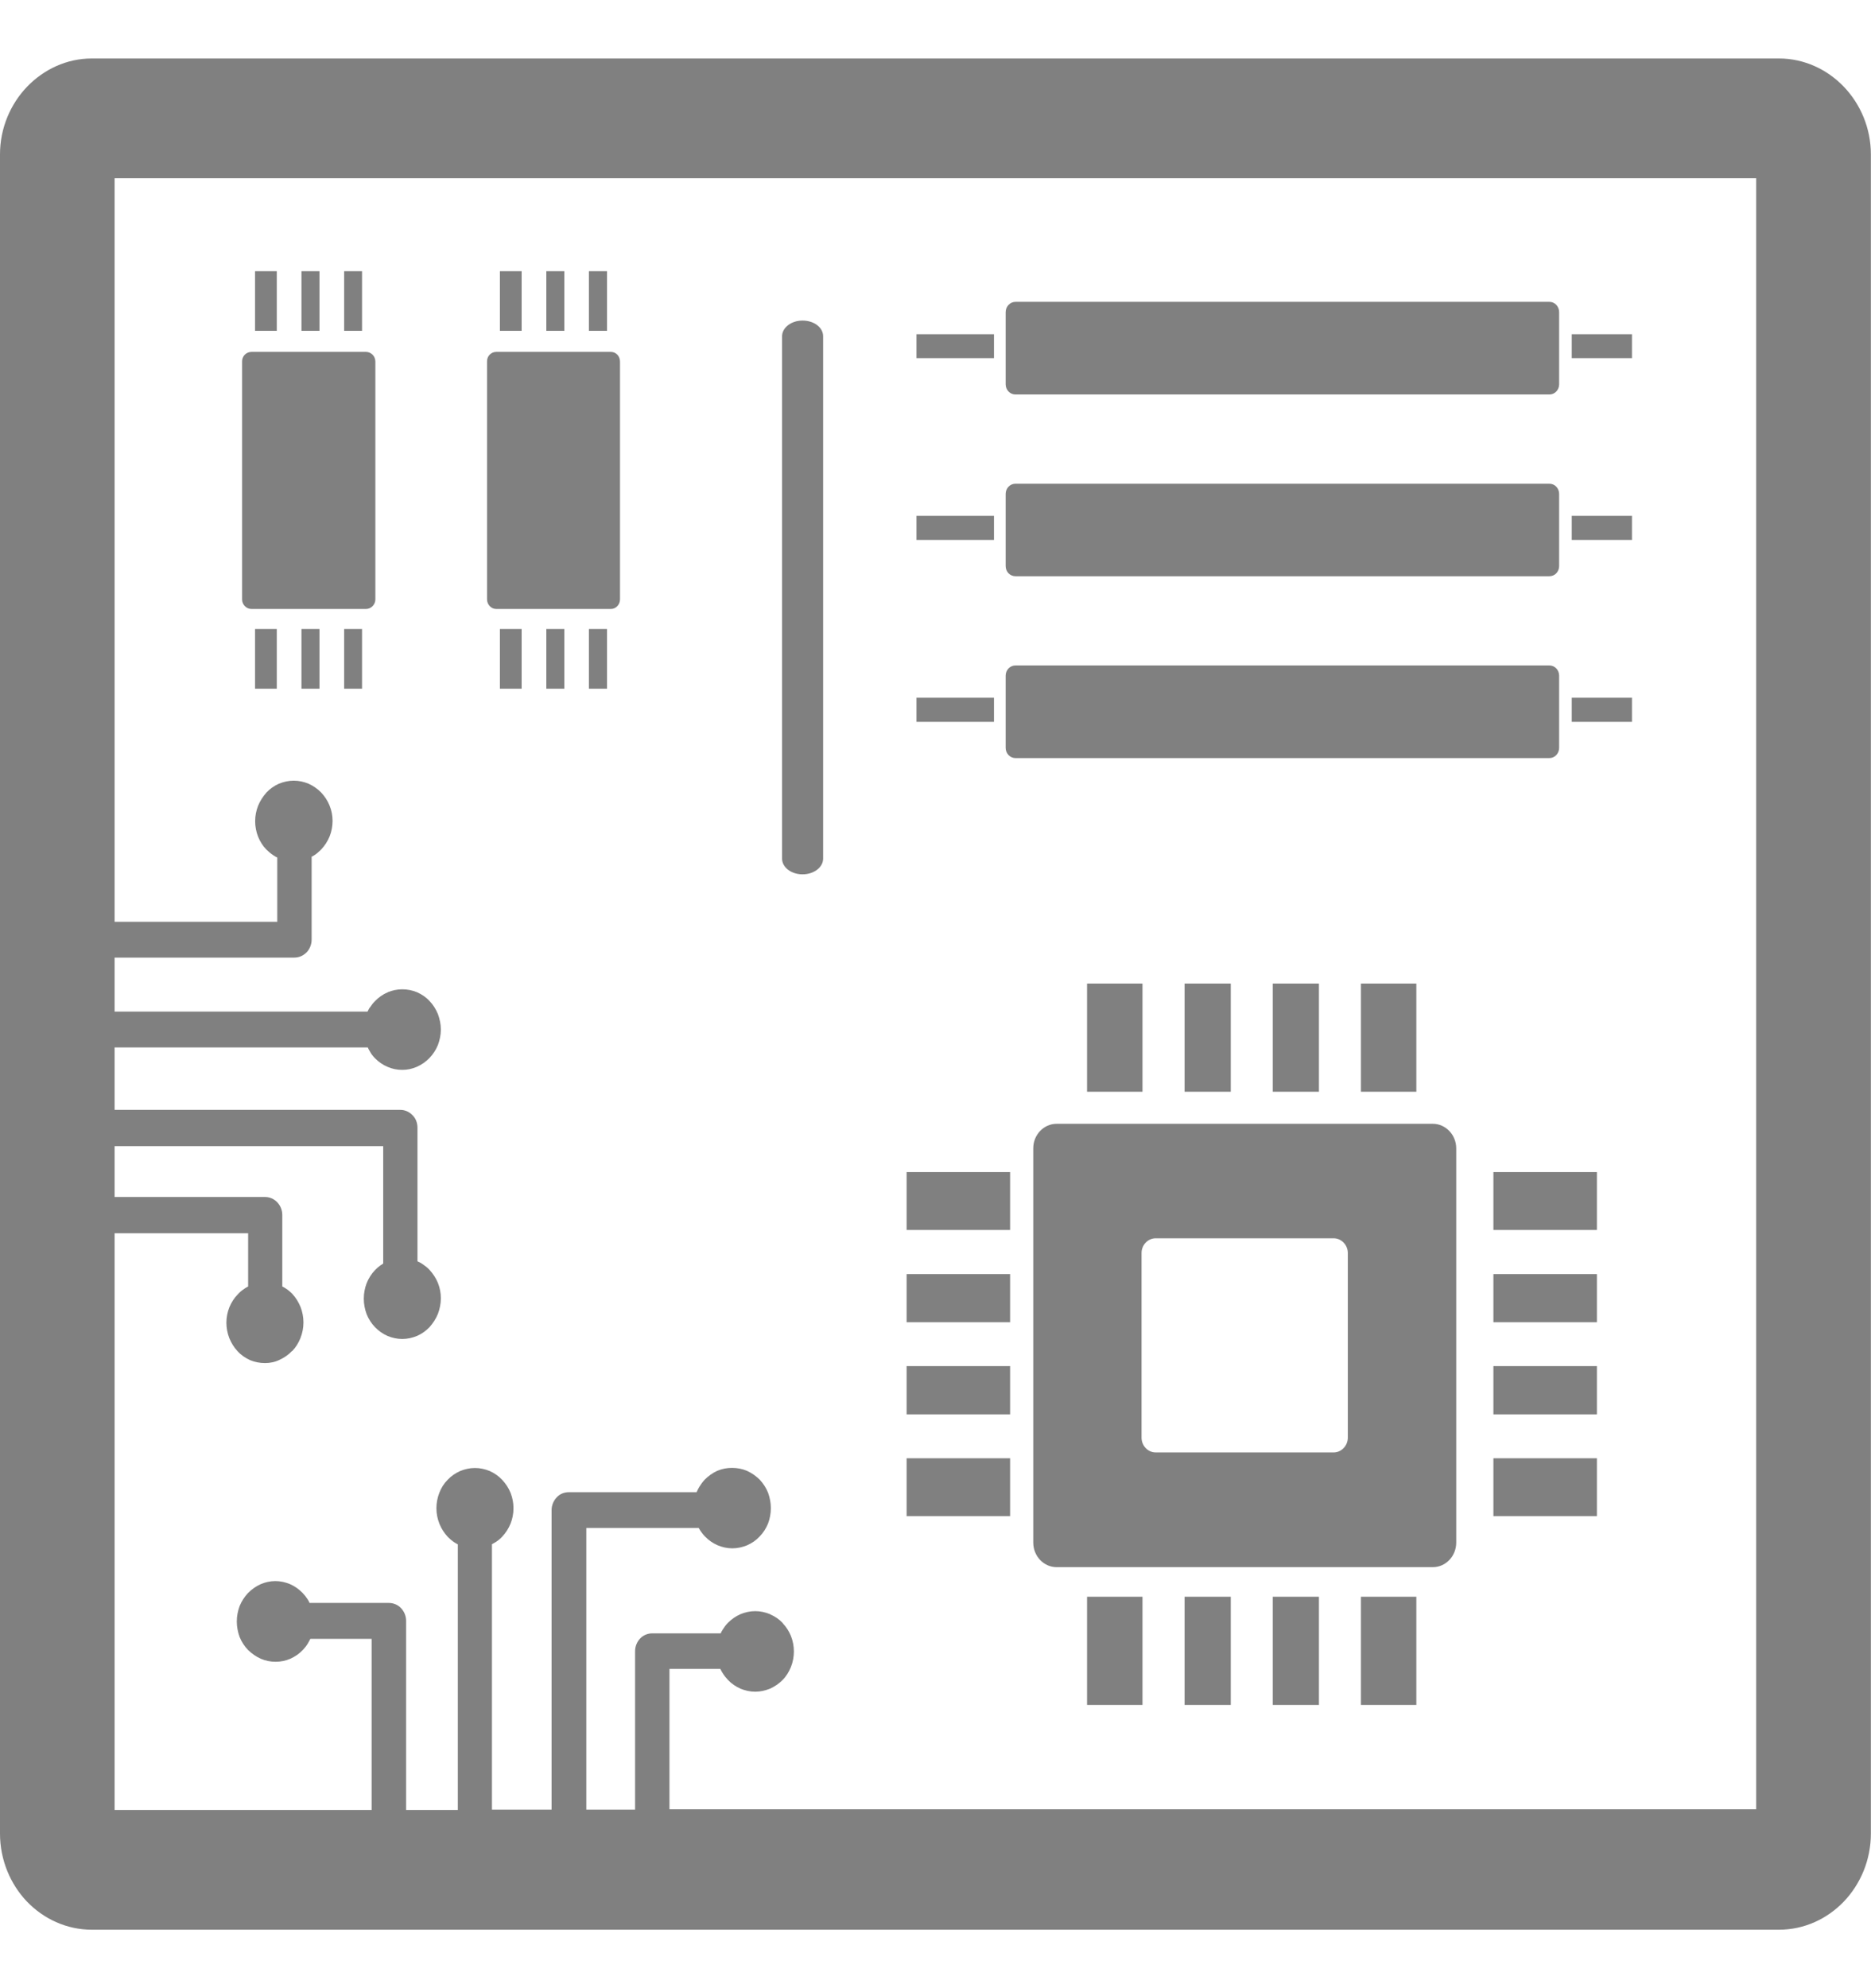 <svg width="16" height="17" viewBox="0 0 16 17" fill="none" xmlns="http://www.w3.org/2000/svg">
<path fill-rule="evenodd" clip-rule="evenodd" d="M9.296 14.578H9.77V13.653H9.296V14.578ZM0.785 0.5H15.213C15.428 0.5 15.625 0.593 15.767 0.741C15.91 0.89 15.999 1.096 15.999 1.32V15.678C15.999 15.904 15.91 16.11 15.768 16.259C15.626 16.407 15.43 16.5 15.213 16.5H0.785C0.569 16.5 0.372 16.407 0.23 16.259C0.089 16.111 0 15.904 0 15.678V1.32C0 1.096 0.089 0.89 0.232 0.741C0.375 0.593 0.57 0.5 0.785 0.5ZM15.02 1.524H0.98V7.882H2.371V7.332C2.358 7.327 2.346 7.318 2.336 7.312C2.315 7.298 2.296 7.282 2.279 7.265L2.277 7.263C2.247 7.233 2.224 7.195 2.207 7.154C2.191 7.113 2.182 7.068 2.182 7.022C2.182 6.974 2.191 6.931 2.207 6.89C2.224 6.848 2.249 6.81 2.279 6.776C2.309 6.744 2.345 6.719 2.385 6.701C2.426 6.685 2.467 6.675 2.512 6.675C2.557 6.675 2.599 6.685 2.638 6.701C2.678 6.719 2.715 6.744 2.746 6.776C2.776 6.808 2.801 6.845 2.818 6.887L2.819 6.89C2.835 6.929 2.844 6.974 2.844 7.019C2.844 7.065 2.835 7.11 2.819 7.151C2.802 7.193 2.777 7.231 2.747 7.263L2.745 7.265C2.729 7.28 2.714 7.295 2.695 7.308C2.685 7.314 2.676 7.321 2.665 7.325V8.034C2.665 8.076 2.648 8.116 2.622 8.143C2.595 8.17 2.559 8.188 2.518 8.188H0.98V8.65H3.143C3.148 8.638 3.155 8.627 3.161 8.616L3.163 8.615C3.176 8.595 3.19 8.577 3.206 8.561C3.237 8.529 3.272 8.503 3.314 8.486L3.316 8.484C3.355 8.468 3.397 8.459 3.44 8.459C3.484 8.459 3.527 8.468 3.566 8.484C3.607 8.502 3.645 8.528 3.673 8.559C3.703 8.59 3.728 8.629 3.745 8.671C3.76 8.713 3.77 8.756 3.77 8.803C3.77 8.85 3.76 8.894 3.745 8.935C3.728 8.977 3.703 9.015 3.673 9.046C3.642 9.078 3.607 9.103 3.566 9.121L3.564 9.122C3.525 9.139 3.483 9.148 3.44 9.148C3.395 9.148 3.353 9.139 3.314 9.122C3.273 9.105 3.237 9.079 3.206 9.048C3.19 9.031 3.174 9.012 3.163 8.99C3.156 8.98 3.15 8.967 3.145 8.956H0.98V9.49H3.423C3.464 9.49 3.5 9.507 3.527 9.535C3.555 9.562 3.57 9.6 3.57 9.643V10.785C3.583 10.79 3.598 10.798 3.611 10.807C3.633 10.822 3.655 10.838 3.673 10.858C3.703 10.891 3.728 10.928 3.745 10.97L3.746 10.973C3.762 11.013 3.77 11.057 3.77 11.102C3.77 11.148 3.76 11.193 3.745 11.234C3.728 11.276 3.703 11.314 3.673 11.348C3.643 11.379 3.607 11.405 3.566 11.423C3.526 11.439 3.484 11.449 3.44 11.449C3.396 11.449 3.353 11.439 3.314 11.423C3.273 11.405 3.237 11.379 3.207 11.348C3.177 11.317 3.152 11.279 3.135 11.236C3.12 11.196 3.111 11.151 3.111 11.104C3.111 11.057 3.12 11.013 3.135 10.973C3.152 10.93 3.177 10.891 3.207 10.86C3.221 10.845 3.236 10.832 3.253 10.82C3.26 10.815 3.27 10.809 3.277 10.804V9.8H0.98V10.235H2.268C2.309 10.235 2.345 10.253 2.371 10.28C2.398 10.309 2.414 10.347 2.414 10.389V11C2.424 11.005 2.435 11.011 2.445 11.018C2.465 11.031 2.483 11.046 2.499 11.062L2.501 11.065C2.53 11.096 2.553 11.134 2.57 11.175C2.586 11.216 2.595 11.261 2.595 11.307C2.595 11.355 2.586 11.398 2.57 11.439L2.569 11.442C2.552 11.484 2.529 11.521 2.499 11.552L2.496 11.553C2.466 11.585 2.43 11.609 2.391 11.627C2.353 11.646 2.31 11.655 2.266 11.655C2.221 11.655 2.178 11.646 2.139 11.63C2.099 11.612 2.061 11.586 2.033 11.555L2.03 11.552C2.001 11.521 1.978 11.483 1.961 11.442C1.945 11.4 1.936 11.356 1.936 11.31C1.936 11.264 1.945 11.22 1.961 11.179C1.978 11.137 2.003 11.098 2.033 11.068C2.049 11.049 2.068 11.034 2.089 11.02C2.099 11.012 2.111 11.007 2.122 11V10.545H0.98V15.476H3.178V14.013H2.654C2.647 14.025 2.641 14.039 2.634 14.05C2.621 14.072 2.605 14.092 2.59 14.108L2.587 14.11C2.559 14.141 2.522 14.165 2.483 14.183C2.444 14.2 2.401 14.209 2.357 14.209C2.311 14.209 2.27 14.2 2.23 14.183C2.19 14.165 2.154 14.14 2.121 14.108C2.091 14.077 2.066 14.039 2.049 13.997C2.034 13.955 2.025 13.911 2.025 13.865C2.025 13.817 2.034 13.774 2.049 13.733C2.066 13.691 2.091 13.653 2.121 13.621C2.152 13.59 2.188 13.564 2.228 13.546L2.23 13.545C2.268 13.529 2.311 13.519 2.354 13.519C2.398 13.519 2.441 13.529 2.48 13.545C2.521 13.563 2.557 13.589 2.587 13.62L2.59 13.623C2.605 13.639 2.618 13.655 2.63 13.674C2.637 13.685 2.643 13.695 2.647 13.706H3.326C3.366 13.706 3.404 13.723 3.43 13.751C3.456 13.779 3.473 13.817 3.473 13.859V15.476H3.915V13.205C3.904 13.2 3.893 13.193 3.883 13.186H3.882C3.862 13.172 3.845 13.157 3.829 13.141C3.799 13.108 3.775 13.072 3.758 13.03L3.757 13.027C3.741 12.986 3.732 12.943 3.732 12.896C3.732 12.85 3.741 12.805 3.757 12.764C3.773 12.722 3.798 12.683 3.828 12.653C3.858 12.621 3.895 12.596 3.935 12.578C3.975 12.562 4.017 12.552 4.061 12.552C4.107 12.552 4.148 12.562 4.188 12.578C4.228 12.596 4.264 12.621 4.294 12.653C4.324 12.685 4.349 12.722 4.366 12.764L4.367 12.767C4.383 12.808 4.391 12.851 4.391 12.896C4.391 12.944 4.382 12.987 4.366 13.028C4.349 13.07 4.324 13.108 4.294 13.14C4.279 13.156 4.26 13.172 4.24 13.185C4.229 13.191 4.217 13.198 4.207 13.204V15.473H4.717V12.912C4.717 12.87 4.734 12.832 4.76 12.804C4.786 12.775 4.823 12.759 4.865 12.759H5.957C5.964 12.745 5.97 12.73 5.978 12.717C5.992 12.694 6.009 12.67 6.027 12.651C6.059 12.62 6.094 12.594 6.134 12.576L6.137 12.575C6.176 12.559 6.217 12.551 6.26 12.551C6.305 12.551 6.348 12.56 6.387 12.576C6.427 12.594 6.464 12.62 6.496 12.651C6.526 12.683 6.551 12.721 6.568 12.763C6.583 12.805 6.592 12.849 6.592 12.895C6.592 12.943 6.583 12.986 6.568 13.027C6.551 13.069 6.526 13.107 6.496 13.138C6.466 13.17 6.43 13.195 6.389 13.213C6.35 13.229 6.307 13.239 6.263 13.239C6.217 13.239 6.176 13.229 6.137 13.213C6.096 13.195 6.06 13.17 6.029 13.138C6.014 13.123 6.003 13.108 5.991 13.091C5.986 13.083 5.98 13.073 5.975 13.065H5.014V15.473H5.431V14.118C5.431 14.076 5.448 14.038 5.474 14.01C5.501 13.982 5.538 13.966 5.578 13.966H6.163C6.168 13.955 6.173 13.944 6.181 13.933C6.194 13.912 6.208 13.893 6.224 13.877L6.227 13.874C6.257 13.844 6.292 13.82 6.332 13.802C6.371 13.786 6.414 13.776 6.458 13.776C6.503 13.776 6.546 13.786 6.585 13.802L6.587 13.804C6.628 13.821 6.663 13.846 6.693 13.877L6.694 13.88C6.724 13.911 6.747 13.948 6.764 13.989C6.78 14.03 6.789 14.074 6.789 14.121C6.789 14.167 6.78 14.212 6.764 14.253C6.747 14.295 6.723 14.334 6.693 14.364L6.69 14.367C6.66 14.397 6.624 14.421 6.585 14.439C6.544 14.455 6.503 14.465 6.458 14.465C6.414 14.465 6.371 14.455 6.332 14.439C6.292 14.421 6.254 14.395 6.225 14.364C6.208 14.346 6.193 14.327 6.18 14.306C6.172 14.295 6.167 14.283 6.16 14.27H5.725V15.47H15.018V1.524H15.02ZM4.275 5.889H4.461V5.378H4.275V5.889ZM2.181 5.889H2.367V5.378H2.181V5.889ZM2.15 3.009H3.13C3.173 3.009 3.21 3.045 3.21 3.092V5.125C3.21 5.17 3.173 5.207 3.13 5.207H2.15C2.107 5.207 2.07 5.17 2.07 5.125V3.09C2.07 3.044 2.107 3.009 2.15 3.009ZM2.943 2.319H3.096V2.829H2.943V2.319ZM2.578 2.319H2.732V2.829H2.578V2.319ZM2.181 2.319H2.367V2.829H2.181V2.319ZM2.943 5.889H3.096V5.378H2.943V5.889ZM2.578 5.889H2.732V5.378H2.578V5.889ZM4.243 3.009H5.224C5.268 3.009 5.302 3.045 5.302 3.092V5.125C5.302 5.17 5.267 5.207 5.224 5.207H4.243C4.201 5.207 4.165 5.17 4.165 5.125V3.09C4.164 3.044 4.201 3.009 4.243 3.009ZM5.036 2.319H5.191V2.829H5.036V2.319ZM4.672 2.319H4.826V2.829H4.672V2.319ZM4.275 2.319H4.461V2.829H4.275V2.319ZM5.036 5.889H5.191V5.378H5.036V5.889ZM4.672 5.889H4.826V5.378H4.672V5.889ZM6.688 2.875C6.688 2.802 6.766 2.741 6.863 2.741C6.961 2.741 7.039 2.8 7.039 2.875V7.342C7.039 7.415 6.961 7.476 6.863 7.476C6.766 7.476 6.688 7.416 6.688 7.342V2.875ZM7.837 2.858V3.062H8.5V2.858H7.837ZM7.837 5.966V6.172H8.5V5.966H7.837ZM13.333 5.777V6.395C13.333 6.442 13.296 6.482 13.25 6.482H8.684C8.637 6.482 8.6 6.442 8.6 6.395V5.777C8.6 5.729 8.637 5.69 8.684 5.69H13.25C13.296 5.69 13.333 5.729 13.333 5.777ZM13.956 5.966V6.172H13.441V5.966H13.956ZM7.837 4.411V4.617H8.5V4.411H7.837ZM13.333 4.223V4.84C13.333 4.889 13.296 4.927 13.25 4.927H8.684C8.637 4.927 8.6 4.889 8.6 4.84V4.223C8.6 4.175 8.637 4.136 8.684 4.136H13.25C13.296 4.136 13.333 4.175 13.333 4.223ZM13.956 4.411V4.617H13.441V4.411H13.956ZM13.333 2.669V3.286C13.333 3.334 13.296 3.373 13.25 3.373H8.684C8.637 3.373 8.6 3.334 8.6 3.286V2.669C8.6 2.621 8.637 2.581 8.684 2.581H13.25C13.296 2.581 13.333 2.62 13.333 2.669ZM13.956 2.858V3.062H13.441V2.858H13.956ZM9.036 9.609H12.253C12.362 9.609 12.453 9.703 12.453 9.819V13.19C12.453 13.306 12.363 13.4 12.253 13.4H9.036C8.926 13.4 8.836 13.306 8.836 13.19V9.818C8.836 9.703 8.926 9.609 9.036 9.609ZM9.883 10.588H11.405C11.471 10.588 11.526 10.645 11.526 10.714V12.292C11.526 12.362 11.471 12.419 11.405 12.419H9.883C9.816 12.419 9.762 12.362 9.762 12.292V10.714C9.762 10.645 9.816 10.588 9.883 10.588ZM13.656 11.681V12.094H12.771V11.681H13.656ZM13.656 10.894V11.306H12.771V10.894H13.656ZM13.656 12.469V12.964H12.771V12.469H13.656ZM13.656 10.022V10.517H12.771V10.022H13.656ZM7.753 11.681V12.094H8.638V11.681H7.753ZM7.753 10.894V11.306H8.638V10.894H7.753ZM7.753 12.469V12.964H8.638V12.469H7.753ZM7.753 10.022V10.517H8.638V10.022H7.753ZM10.884 8.41H11.279V9.335H10.884V8.41ZM10.13 8.41H10.525V9.335H10.13V8.41ZM11.638 8.41H12.112V9.335H11.638V8.41ZM9.296 8.41H9.77V9.335H9.296V8.41ZM10.884 14.578H11.279V13.653H10.884V14.578ZM10.13 14.578H10.525V13.653H10.13V14.578ZM11.638 14.578H12.112V13.653H11.638V14.578Z" fill="#808080"/>
</svg>
